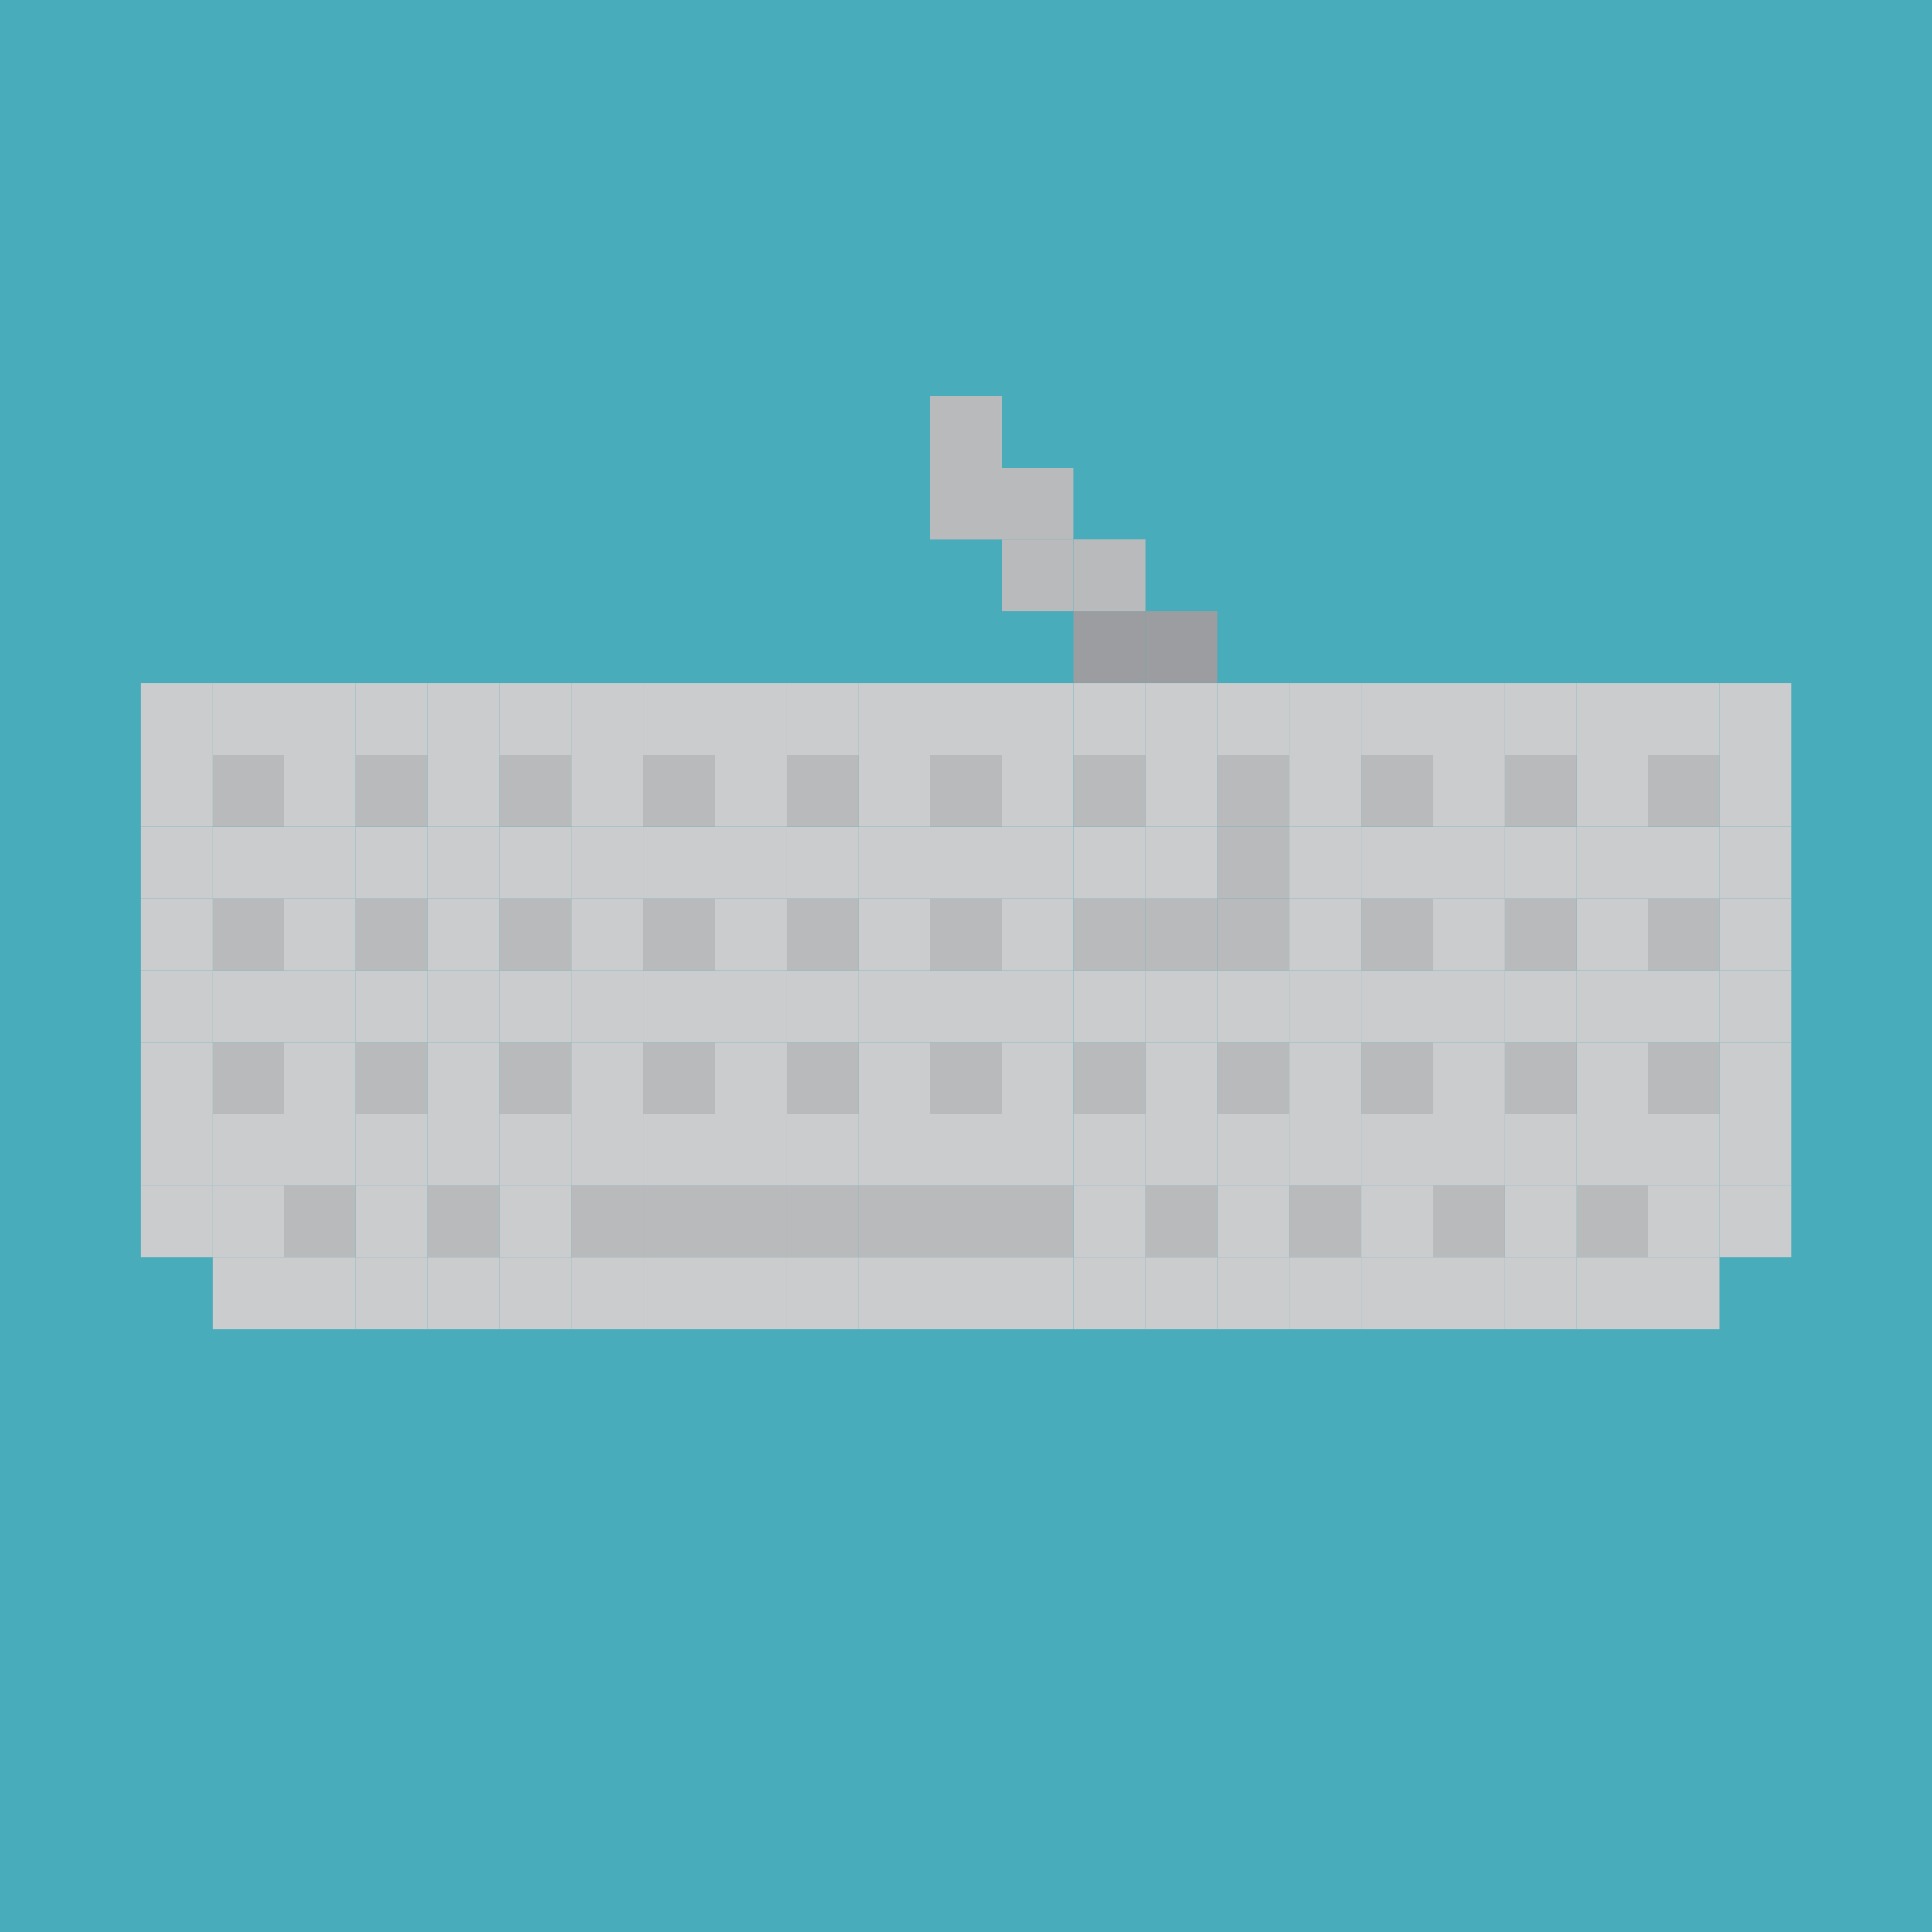 <?xml version="1.0" encoding="utf-8"?>
<!-- Generator: Adobe Illustrator 16.0.0, SVG Export Plug-In . SVG Version: 6.00 Build 0)  -->
<!DOCTYPE svg PUBLIC "-//W3C//DTD SVG 1.1//EN" "http://www.w3.org/Graphics/SVG/1.1/DTD/svg11.dtd">
<svg version="1.1" xmlns="http://www.w3.org/2000/svg" xmlns:xlink="http://www.w3.org/1999/xlink" x="0px" y="0px" width="16px"
	 height="16px" viewBox="0 0 16 16" enable-background="new 0 0 16 16" xml:space="preserve">
<g id="Layer_2">
	<rect fill="#48ACBB" width="16" height="16"/>
</g>
<g id="Layer_1">
	<g>
		<rect x="14.243" y="9.819" fill="#CBCCCE" width="0.594" height="0.595"/>
		<rect x="14.243" y="9.225" fill="#CBCCCE" width="0.594" height="0.595"/>
		<rect x="14.243" y="8.63" fill="#CBCCCE" width="0.594" height="0.595"/>
		<rect x="14.243" y="8.035" fill="#CBCCCE" width="0.594" height="0.595"/>
		<rect x="14.243" y="7.441" fill="#CBCCCE" width="0.594" height="0.594"/>
		<rect x="14.243" y="6.847" fill="#CBCCCE" width="0.594" height="0.594"/>
		<rect x="14.243" y="6.252" fill="#CBCCCE" width="0.594" height="0.594"/>
		<rect x="14.243" y="5.658" fill="#CBCCCE" width="0.594" height="0.595"/>
		<rect x="13.648" y="10.414" fill="#CBCCCE" width="0.595" height="0.595"/>
		<rect x="13.648" y="9.819" fill="#CBCCCE" width="0.595" height="0.595"/>
		<rect x="13.648" y="9.225" fill="#CBCCCE" width="0.595" height="0.595"/>
		<rect x="13.648" y="8.63" fill="#B8BABC" width="0.595" height="0.595"/>
		<rect x="13.648" y="8.035" fill="#CBCCCE" width="0.595" height="0.595"/>
		<rect x="13.648" y="7.441" fill="#B8BABC" width="0.595" height="0.594"/>
		<rect x="13.648" y="6.847" fill="#CBCCCE" width="0.595" height="0.594"/>
		<rect x="13.648" y="6.252" fill="#B8BABC" width="0.595" height="0.594"/>
		<rect x="13.648" y="5.658" fill="#CBCCCE" width="0.595" height="0.595"/>
		<rect x="13.054" y="10.414" fill="#CBCCCE" width="0.595" height="0.595"/>
		<rect x="13.054" y="9.819" fill="#B8BABC" width="0.595" height="0.595"/>
		<rect x="13.054" y="9.225" fill="#CBCCCE" width="0.595" height="0.595"/>
		<rect x="13.054" y="8.63" fill="#CBCCCE" width="0.595" height="0.595"/>
		<rect x="13.054" y="8.035" fill="#CBCCCE" width="0.595" height="0.595"/>
		<rect x="13.054" y="7.441" fill="#CBCCCE" width="0.595" height="0.594"/>
		<rect x="13.054" y="6.847" fill="#CBCCCE" width="0.595" height="0.594"/>
		<rect x="13.054" y="6.252" fill="#CBCCCE" width="0.595" height="0.594"/>
		<rect x="13.054" y="5.658" fill="#CBCCCE" width="0.595" height="0.595"/>
		<rect x="12.46" y="10.414" fill="#CBCCCE" width="0.594" height="0.595"/>
		<rect x="12.46" y="9.819" fill="#CBCCCE" width="0.594" height="0.595"/>
		<rect x="12.46" y="9.225" fill="#CBCCCE" width="0.594" height="0.595"/>
		<rect x="12.46" y="8.63" fill="#B8BABC" width="0.594" height="0.595"/>
		<rect x="12.46" y="8.035" fill="#CBCCCE" width="0.594" height="0.595"/>
		<rect x="12.46" y="7.441" fill="#B8BABC" width="0.594" height="0.594"/>
		<rect x="12.46" y="6.847" fill="#CBCCCE" width="0.594" height="0.594"/>
		<rect x="12.46" y="6.252" fill="#B8BABC" width="0.594" height="0.594"/>
		<rect x="12.46" y="5.658" fill="#CBCCCE" width="0.594" height="0.595"/>
		<rect x="11.865" y="10.414" fill="#CBCCCE" width="0.595" height="0.595"/>
		<rect x="11.865" y="9.819" fill="#B8BABC" width="0.595" height="0.595"/>
		<rect x="11.865" y="9.225" fill="#CBCCCE" width="0.595" height="0.595"/>
		<rect x="11.865" y="8.63" fill="#CBCCCE" width="0.595" height="0.595"/>
		<rect x="11.865" y="8.035" fill="#CBCCCE" width="0.595" height="0.595"/>
		<rect x="11.865" y="7.441" fill="#CBCCCE" width="0.595" height="0.594"/>
		<rect x="11.865" y="6.847" fill="#CBCCCE" width="0.595" height="0.594"/>
		<rect x="11.865" y="6.252" fill="#CBCCCE" width="0.595" height="0.594"/>
		<rect x="11.865" y="5.658" fill="#CBCCCE" width="0.595" height="0.595"/>
		<rect x="11.271" y="10.414" fill="#CBCCCE" width="0.595" height="0.595"/>
		<rect x="11.271" y="9.819" fill="#CBCCCE" width="0.595" height="0.595"/>
		<rect x="11.271" y="9.225" fill="#CBCCCE" width="0.595" height="0.595"/>
		<rect x="11.271" y="8.63" fill="#B8BABC" width="0.595" height="0.595"/>
		<rect x="11.271" y="8.035" fill="#CBCCCE" width="0.595" height="0.595"/>
		<rect x="11.271" y="7.441" fill="#B8BABC" width="0.595" height="0.594"/>
		<rect x="11.271" y="6.847" fill="#CBCCCE" width="0.595" height="0.594"/>
		<rect x="11.271" y="6.252" fill="#B8BABC" width="0.595" height="0.594"/>
		<rect x="11.271" y="5.658" fill="#CBCCCE" width="0.595" height="0.595"/>
		<rect x="10.676" y="10.414" fill="#CBCCCE" width="0.595" height="0.595"/>
		<rect x="10.676" y="9.819" fill="#B8BABC" width="0.595" height="0.595"/>
		<rect x="10.676" y="9.225" fill="#CBCCCE" width="0.595" height="0.595"/>
		<rect x="10.676" y="8.63" fill="#CBCCCE" width="0.595" height="0.595"/>
		<rect x="10.676" y="8.035" fill="#CBCCCE" width="0.595" height="0.595"/>
		<rect x="10.676" y="7.441" fill="#CBCCCE" width="0.595" height="0.594"/>
		<rect x="10.676" y="6.847" fill="#CBCCCE" width="0.595" height="0.594"/>
		<rect x="10.676" y="6.252" fill="#CBCCCE" width="0.595" height="0.594"/>
		<rect x="10.676" y="5.658" fill="#CBCCCE" width="0.595" height="0.595"/>
		<rect x="10.082" y="10.414" fill="#CBCCCE" width="0.594" height="0.595"/>
		<rect x="10.082" y="9.819" fill="#CBCCCE" width="0.594" height="0.595"/>
		<rect x="10.082" y="9.225" fill="#CBCCCE" width="0.594" height="0.595"/>
		<rect x="10.082" y="8.63" fill="#B8BABC" width="0.594" height="0.595"/>
		<rect x="10.082" y="8.035" fill="#CBCCCE" width="0.594" height="0.595"/>
		<rect x="10.082" y="7.441" fill="#B8BABC" width="0.594" height="0.594"/>
		<rect x="10.082" y="6.847" fill="#B8BABC" width="0.594" height="0.594"/>
		<rect x="10.082" y="6.252" fill="#B8BABC" width="0.594" height="0.594"/>
		<rect x="10.082" y="5.658" fill="#CBCCCE" width="0.594" height="0.595"/>
		<rect x="9.487" y="10.414" fill="#CBCCCE" width="0.595" height="0.595"/>
		<rect x="9.487" y="9.819" fill="#B8BABC" width="0.595" height="0.595"/>
		<rect x="9.487" y="9.225" fill="#CBCCCE" width="0.595" height="0.595"/>
		<rect x="9.487" y="8.63" fill="#CBCCCE" width="0.595" height="0.595"/>
		<rect x="9.487" y="8.035" fill="#CBCCCE" width="0.595" height="0.595"/>
		<rect x="9.487" y="7.441" fill="#B8BABC" width="0.595" height="0.594"/>
		<rect x="9.487" y="6.847" fill="#CBCCCE" width="0.595" height="0.594"/>
		<rect x="9.487" y="6.252" fill="#CBCCCE" width="0.595" height="0.594"/>
		<rect x="9.487" y="5.658" fill="#CBCCCE" width="0.595" height="0.595"/>
		<rect x="9.487" y="5.063" fill="#9B9DA0" width="0.595" height="0.594"/>
		<rect x="8.893" y="10.414" fill="#CBCCCE" width="0.595" height="0.595"/>
		<rect x="8.893" y="9.819" fill="#CBCCCE" width="0.595" height="0.595"/>
		<rect x="8.893" y="9.225" fill="#CBCCCE" width="0.595" height="0.595"/>
		<rect x="8.893" y="8.63" fill="#B8BABC" width="0.595" height="0.595"/>
		<rect x="8.893" y="8.035" fill="#CBCCCE" width="0.595" height="0.595"/>
		<rect x="8.893" y="7.441" fill="#B8BABC" width="0.595" height="0.594"/>
		<rect x="8.893" y="6.847" fill="#CBCCCE" width="0.595" height="0.594"/>
		<rect x="8.893" y="6.252" fill="#B8BABC" width="0.595" height="0.594"/>
		<rect x="8.893" y="5.658" fill="#CBCCCE" width="0.595" height="0.595"/>
		<rect x="8.893" y="5.063" fill="#9B9DA0" width="0.595" height="0.594"/>
		<rect x="8.893" y="4.469" fill="#B8BABC" width="0.595" height="0.594"/>
		<rect x="8.297" y="10.414" fill="#CBCCCE" width="0.595" height="0.595"/>
		<rect x="8.297" y="9.819" fill="#B8BABC" width="0.595" height="0.595"/>
		<rect x="8.297" y="9.225" fill="#CBCCCE" width="0.595" height="0.595"/>
		<rect x="8.297" y="8.63" fill="#CBCCCE" width="0.595" height="0.595"/>
		<rect x="8.297" y="8.035" fill="#CBCCCE" width="0.595" height="0.595"/>
		<rect x="8.297" y="7.441" fill="#CBCCCE" width="0.595" height="0.594"/>
		<rect x="8.297" y="6.847" fill="#CBCCCE" width="0.595" height="0.594"/>
		<rect x="8.297" y="6.252" fill="#CBCCCE" width="0.595" height="0.594"/>
		<rect x="8.297" y="5.658" fill="#CBCCCE" width="0.595" height="0.595"/>
		<rect x="8.297" y="4.469" fill="#B8BABC" width="0.595" height="0.594"/>
		<rect x="8.297" y="3.875" fill="#B8BABC" width="0.595" height="0.595"/>
		<rect x="7.704" y="10.414" fill="#CBCCCE" width="0.593" height="0.595"/>
		<rect x="7.704" y="9.819" fill="#B8BABC" width="0.593" height="0.595"/>
		<rect x="7.704" y="9.225" fill="#CBCCCE" width="0.593" height="0.595"/>
		<rect x="7.704" y="8.63" fill="#B8BABC" width="0.593" height="0.595"/>
		<rect x="7.704" y="8.035" fill="#CBCCCE" width="0.593" height="0.595"/>
		<rect x="7.704" y="7.441" fill="#B8BABC" width="0.593" height="0.594"/>
		<rect x="7.704" y="6.847" fill="#CBCCCE" width="0.593" height="0.594"/>
		<rect x="7.704" y="6.252" fill="#B8BABC" width="0.593" height="0.594"/>
		<rect x="7.704" y="5.658" fill="#CBCCCE" width="0.593" height="0.595"/>
		<rect x="7.704" y="3.875" fill="#B8BABC" width="0.593" height="0.595"/>
		<rect x="7.704" y="3.28" fill="#B8BABC" width="0.593" height="0.595"/>
		<rect x="7.109" y="10.414" fill="#CBCCCE" width="0.595" height="0.595"/>
		<rect x="7.109" y="9.819" fill="#B8BABC" width="0.595" height="0.595"/>
		<rect x="7.109" y="9.225" fill="#CBCCCE" width="0.595" height="0.595"/>
		<rect x="7.109" y="8.63" fill="#CBCCCE" width="0.595" height="0.595"/>
		<rect x="7.109" y="8.035" fill="#CBCCCE" width="0.595" height="0.595"/>
		<rect x="7.109" y="7.441" fill="#CBCCCE" width="0.595" height="0.594"/>
		<rect x="7.109" y="6.847" fill="#CBCCCE" width="0.595" height="0.594"/>
		<rect x="7.109" y="6.252" fill="#CBCCCE" width="0.595" height="0.594"/>
		<rect x="7.109" y="5.658" fill="#CBCCCE" width="0.595" height="0.595"/>
		<rect x="6.515" y="10.414" fill="#CBCCCE" width="0.594" height="0.595"/>
		<rect x="6.515" y="9.819" fill="#B8BABC" width="0.594" height="0.595"/>
		<rect x="6.515" y="9.225" fill="#CBCCCE" width="0.594" height="0.595"/>
		<rect x="6.515" y="8.63" fill="#B8BABC" width="0.594" height="0.595"/>
		<rect x="6.515" y="8.035" fill="#CBCCCE" width="0.594" height="0.595"/>
		<rect x="6.515" y="7.441" fill="#B8BABC" width="0.594" height="0.594"/>
		<rect x="6.515" y="6.847" fill="#CBCCCE" width="0.594" height="0.594"/>
		<rect x="6.515" y="6.252" fill="#B8BABC" width="0.594" height="0.594"/>
		<rect x="6.515" y="5.658" fill="#CBCCCE" width="0.594" height="0.595"/>
		<rect x="5.92" y="10.414" fill="#CBCCCE" width="0.595" height="0.595"/>
		<rect x="5.92" y="9.819" fill="#B8BABC" width="0.595" height="0.595"/>
		<rect x="5.92" y="9.225" fill="#CBCCCE" width="0.595" height="0.595"/>
		<rect x="5.92" y="8.63" fill="#CBCCCE" width="0.595" height="0.595"/>
		<rect x="5.92" y="8.035" fill="#CBCCCE" width="0.595" height="0.595"/>
		<rect x="5.92" y="7.441" fill="#CBCCCE" width="0.595" height="0.594"/>
		<rect x="5.92" y="6.847" fill="#CBCCCE" width="0.595" height="0.594"/>
		<rect x="5.92" y="6.252" fill="#CBCCCE" width="0.595" height="0.594"/>
		<rect x="5.92" y="5.658" fill="#CBCCCE" width="0.595" height="0.595"/>
		<rect x="5.325" y="10.414" fill="#CBCCCE" width="0.595" height="0.595"/>
		<rect x="5.325" y="9.819" fill="#B8BABC" width="0.595" height="0.595"/>
		<rect x="5.325" y="9.225" fill="#CBCCCE" width="0.595" height="0.595"/>
		<rect x="5.325" y="8.63" fill="#B8BABC" width="0.595" height="0.595"/>
		<rect x="5.325" y="8.035" fill="#CBCCCE" width="0.595" height="0.595"/>
		<rect x="5.325" y="7.441" fill="#B8BABC" width="0.595" height="0.594"/>
		<rect x="5.325" y="6.847" fill="#CBCCCE" width="0.595" height="0.594"/>
		<rect x="5.325" y="6.252" fill="#B8BABC" width="0.595" height="0.594"/>
		<rect x="5.325" y="5.658" fill="#CBCCCE" width="0.595" height="0.595"/>
		<rect x="4.731" y="10.414" fill="#CBCCCE" width="0.594" height="0.595"/>
		<rect x="4.731" y="9.819" fill="#B8BABC" width="0.594" height="0.595"/>
		<rect x="4.731" y="9.225" fill="#CBCCCE" width="0.594" height="0.595"/>
		<rect x="4.731" y="8.63" fill="#CBCCCE" width="0.594" height="0.595"/>
		<rect x="4.731" y="8.035" fill="#CBCCCE" width="0.594" height="0.595"/>
		<rect x="4.731" y="7.441" fill="#CBCCCE" width="0.594" height="0.594"/>
		<rect x="4.731" y="6.847" fill="#CBCCCE" width="0.594" height="0.594"/>
		<rect x="4.731" y="6.252" fill="#CBCCCE" width="0.594" height="0.594"/>
		<rect x="4.731" y="5.658" fill="#CBCCCE" width="0.594" height="0.595"/>
		<rect x="4.137" y="10.414" fill="#CBCCCE" width="0.594" height="0.595"/>
		<rect x="4.137" y="9.819" fill="#CBCCCE" width="0.594" height="0.595"/>
		<rect x="4.137" y="9.225" fill="#CBCCCE" width="0.594" height="0.595"/>
		<rect x="4.137" y="8.63" fill="#B8BABC" width="0.594" height="0.595"/>
		<rect x="4.137" y="8.035" fill="#CBCCCE" width="0.594" height="0.595"/>
		<rect x="4.137" y="7.441" fill="#B8BABC" width="0.594" height="0.594"/>
		<rect x="4.137" y="6.847" fill="#CBCCCE" width="0.594" height="0.594"/>
		<rect x="4.137" y="6.252" fill="#B8BABC" width="0.594" height="0.594"/>
		<rect x="4.137" y="5.658" fill="#CBCCCE" width="0.594" height="0.595"/>
		<rect x="3.542" y="10.414" fill="#CBCCCE" width="0.595" height="0.595"/>
		<rect x="3.542" y="9.819" fill="#B8BABC" width="0.595" height="0.595"/>
		<rect x="3.542" y="9.225" fill="#CBCCCE" width="0.595" height="0.595"/>
		<rect x="3.542" y="8.63" fill="#CBCCCE" width="0.595" height="0.595"/>
		<rect x="3.542" y="8.035" fill="#CBCCCE" width="0.595" height="0.595"/>
		<rect x="3.542" y="7.441" fill="#CBCCCE" width="0.595" height="0.594"/>
		<rect x="3.542" y="6.847" fill="#CBCCCE" width="0.595" height="0.594"/>
		<rect x="3.542" y="6.252" fill="#CBCCCE" width="0.595" height="0.594"/>
		<rect x="3.542" y="5.658" fill="#CBCCCE" width="0.595" height="0.595"/>
		<rect x="2.948" y="10.414" fill="#CBCCCE" width="0.594" height="0.595"/>
		<rect x="2.948" y="9.819" fill="#CBCCCE" width="0.594" height="0.595"/>
		<rect x="2.948" y="9.225" fill="#CBCCCE" width="0.594" height="0.595"/>
		<rect x="2.948" y="8.63" fill="#B8BABC" width="0.594" height="0.595"/>
		<rect x="2.948" y="8.035" fill="#CBCCCE" width="0.594" height="0.595"/>
		<rect x="2.948" y="7.441" fill="#B8BABC" width="0.594" height="0.594"/>
		<rect x="2.948" y="6.847" fill="#CBCCCE" width="0.594" height="0.594"/>
		<rect x="2.948" y="6.252" fill="#B8BABC" width="0.594" height="0.594"/>
		<rect x="2.948" y="5.658" fill="#CBCCCE" width="0.594" height="0.595"/>
		<rect x="2.354" y="10.414" fill="#CBCCCE" width="0.594" height="0.595"/>
		<rect x="2.354" y="9.819" fill="#B8BABC" width="0.594" height="0.595"/>
		<rect x="2.354" y="9.225" fill="#CBCCCE" width="0.594" height="0.595"/>
		<rect x="2.354" y="8.63" fill="#CBCCCE" width="0.594" height="0.595"/>
		<rect x="2.354" y="8.035" fill="#CBCCCE" width="0.594" height="0.595"/>
		<rect x="2.354" y="7.441" fill="#CBCCCE" width="0.594" height="0.594"/>
		<rect x="2.354" y="6.847" fill="#CBCCCE" width="0.594" height="0.594"/>
		<rect x="2.354" y="6.252" fill="#CBCCCE" width="0.594" height="0.594"/>
		<rect x="2.354" y="5.658" fill="#CBCCCE" width="0.594" height="0.595"/>
		<rect x="1.759" y="10.414" fill="#CBCCCE" width="0.595" height="0.595"/>
		<rect x="1.759" y="9.819" fill="#CBCCCE" width="0.595" height="0.595"/>
		<rect x="1.759" y="9.225" fill="#CBCCCE" width="0.595" height="0.595"/>
		<rect x="1.759" y="8.63" fill="#B8BABC" width="0.595" height="0.595"/>
		<rect x="1.759" y="8.035" fill="#CBCCCE" width="0.595" height="0.595"/>
		<rect x="1.759" y="7.441" fill="#B8BABC" width="0.595" height="0.594"/>
		<rect x="1.759" y="6.847" fill="#CBCCCE" width="0.595" height="0.594"/>
		<rect x="1.759" y="6.252" fill="#B8BABC" width="0.595" height="0.594"/>
		<rect x="1.759" y="5.658" fill="#CBCCCE" width="0.595" height="0.595"/>
		<rect x="1.164" y="9.819" fill="#CBCCCE" width="0.595" height="0.595"/>
		<rect x="1.164" y="9.225" fill="#CBCCCE" width="0.595" height="0.595"/>
		<rect x="1.164" y="8.63" fill="#CBCCCE" width="0.595" height="0.595"/>
		<rect x="1.164" y="8.035" fill="#CBCCCE" width="0.595" height="0.595"/>
		<rect x="1.164" y="7.441" fill="#CBCCCE" width="0.595" height="0.594"/>
		<rect x="1.164" y="6.847" fill="#CBCCCE" width="0.595" height="0.594"/>
		<rect x="1.164" y="6.252" fill="#CBCCCE" width="0.595" height="0.594"/>
		<rect x="1.164" y="5.658" fill="#CBCCCE" width="0.595" height="0.595"/>
	</g>
</g>
</svg>
